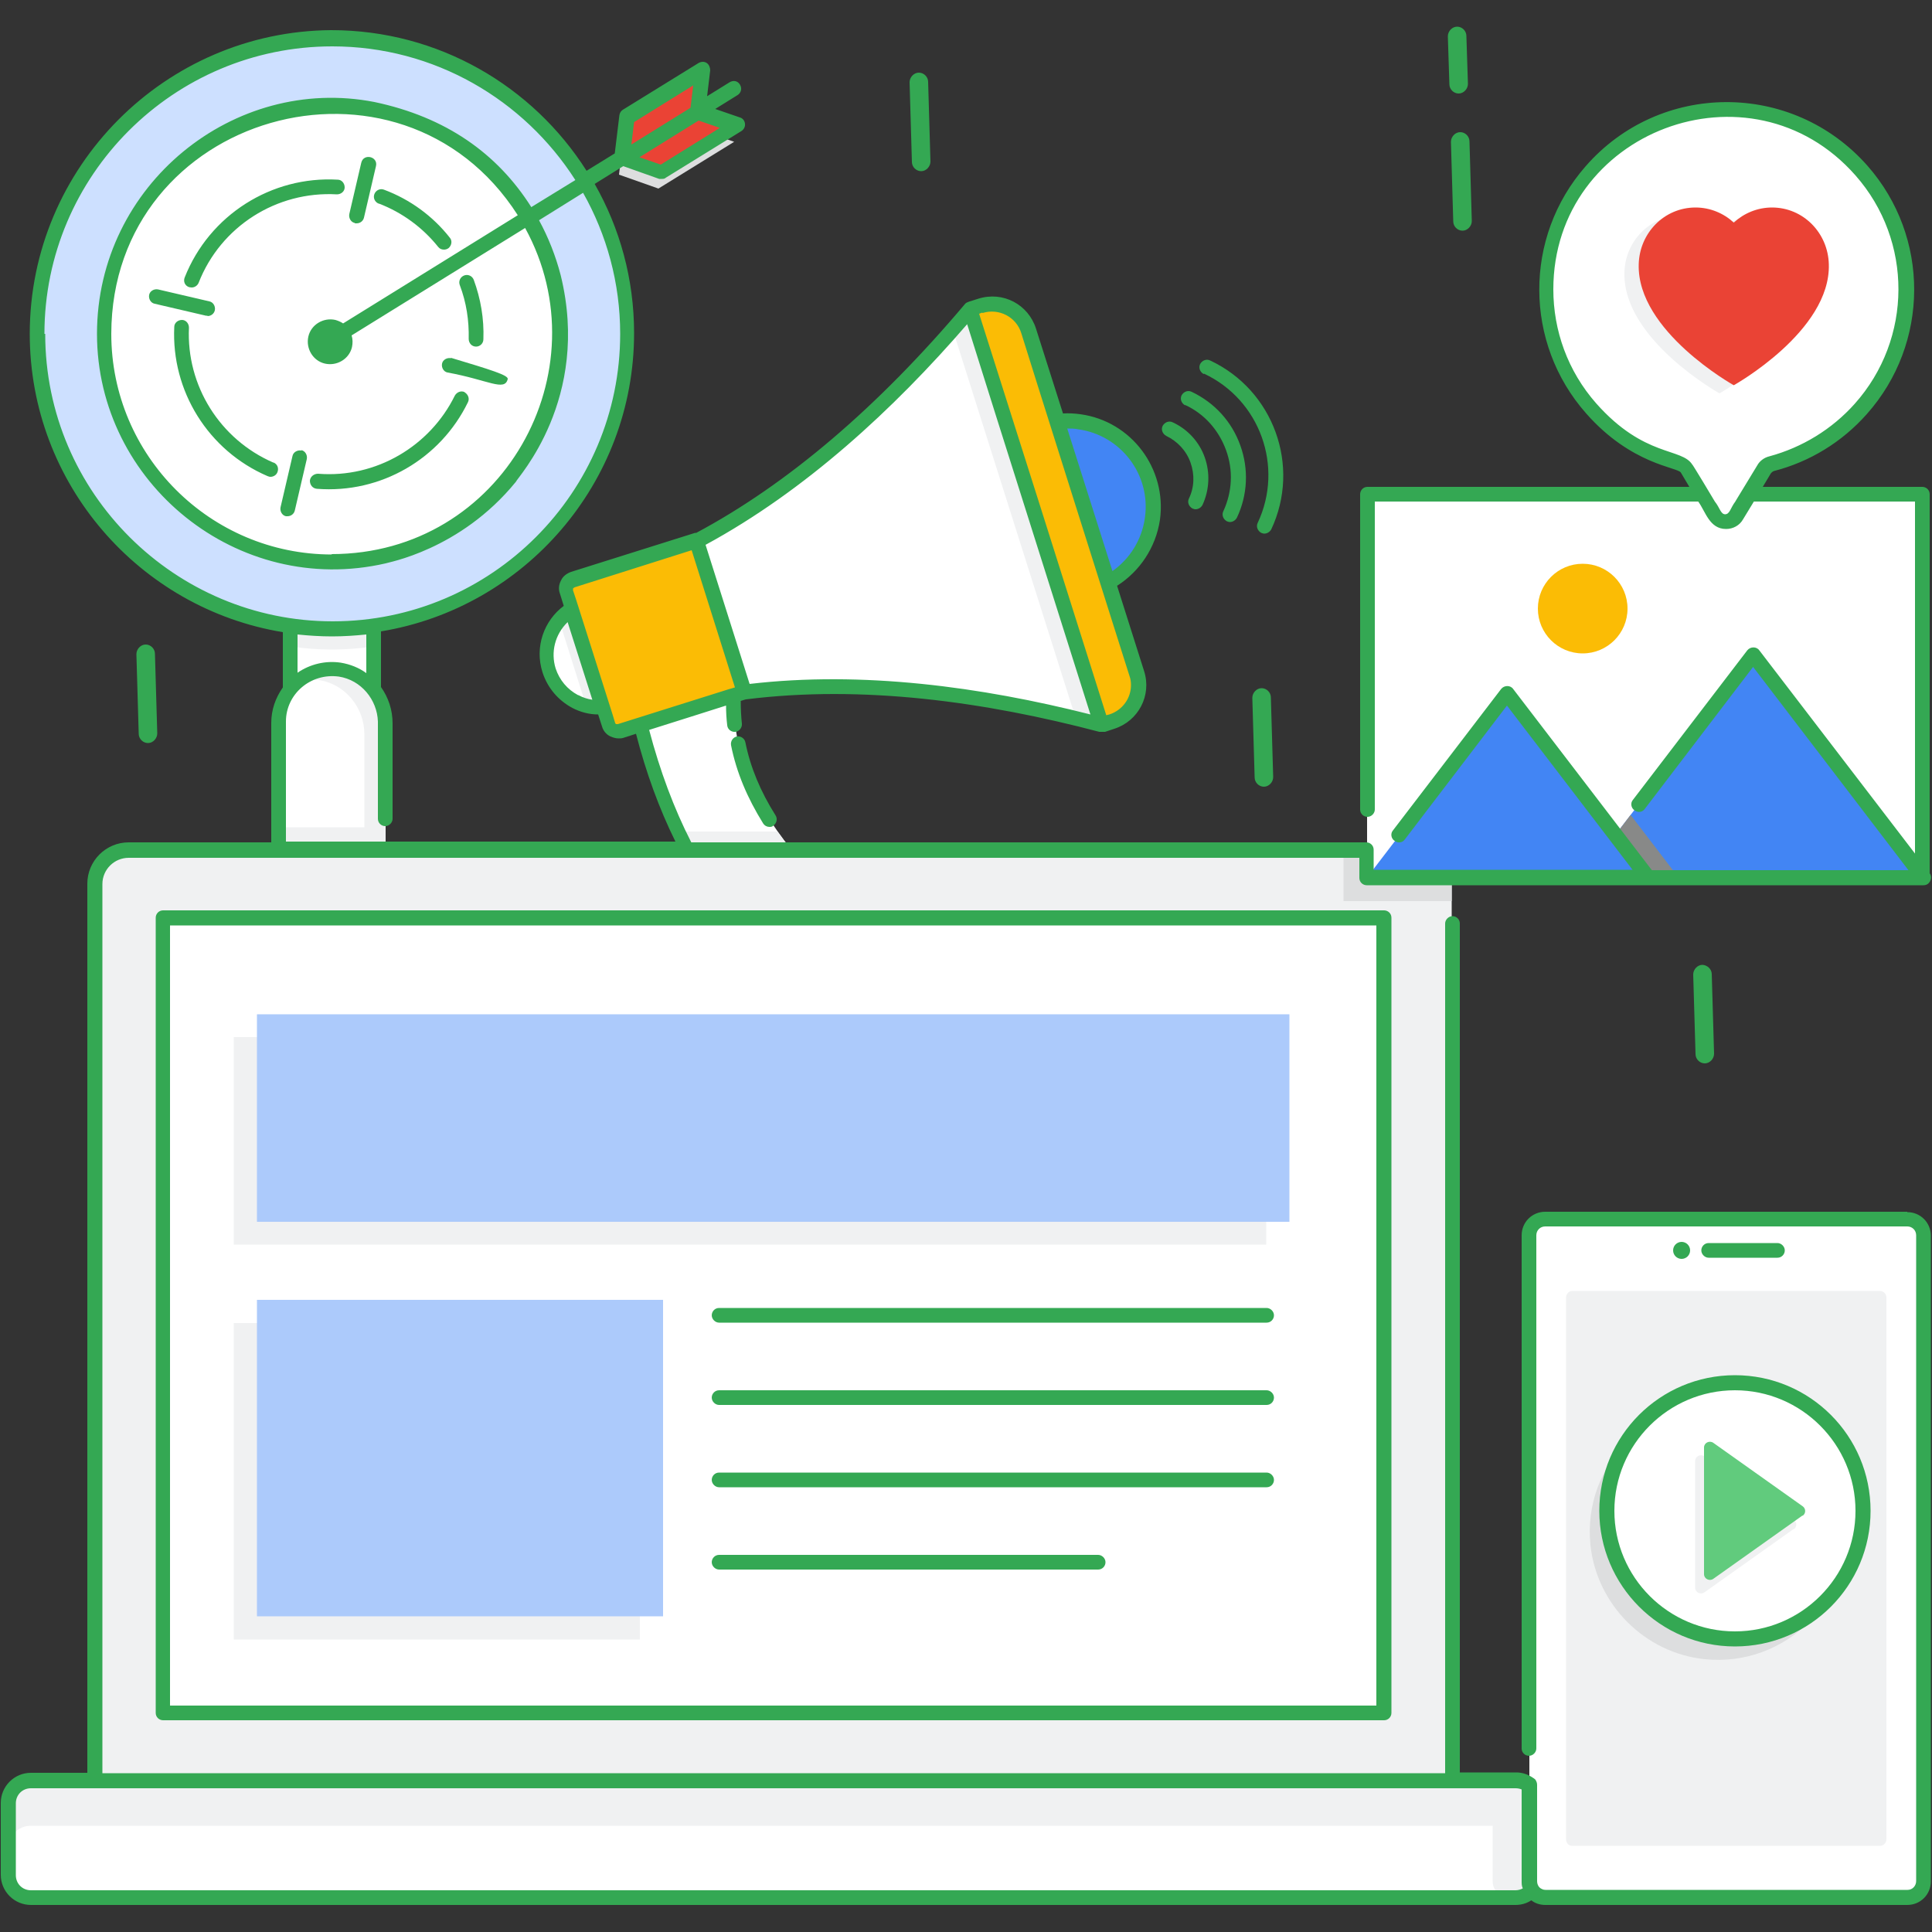 <?xml version="1.0" encoding="UTF-8"?>
<svg id="Layer_1" data-name="Layer 1" xmlns="http://www.w3.org/2000/svg" viewBox="0 0 50 50">
  <rect x="0" y="0" width="50" height="50" fill="#333333" stroke="none"/>
  <defs>
    <style>
      .cls-1 {
        fill: #accafb;
      }

      .cls-2 {
        fill: #fff;
      }

      .cls-3 {
        fill: #dddedf;
      }

      .cls-4 {
        fill: #61cb7d;
      }

      .cls-5 {
        fill: #888988;
      }

      .cls-6 {
        fill: #f0f1f2;
      }

      .cls-7 {
        fill: #cde0ff;
      }

      .cls-8 {
        fill: #4285f4;
      }

      .cls-9 {
        fill: #fbbc05;
      }

      .cls-10 {
        fill: none;
      }

      .cls-11 {
        fill: #34a853;
      }

      .cls-12 {
        fill: #ea4335;
      }
    </style>
  </defs>
  <polygon class="cls-3" points="18.11 2.24 17.98 3.31 19 3.67 17.04 4.88 16.02 4.52 16.15 3.45 18.11 2.24"/>
  <polygon class="cls-2" points="9.68 18.5 7.51 18.5 7.51 16.73 7.51 15.47 9.68 15.47 9.68 18.5"/>
  <path class="cls-6" d="M9.68,15.47h-2.18v1.26c.36,.05,.72,.08,1.09,.08,.37,0,.73-.03,1.09-.08v-1.25Z"/>
  <path class="cls-2" d="M8.6,14.54c-3.26,0-5.9-2.64-5.9-5.9,0-3.26,2.64-5.9,5.9-5.9s5.9,2.64,5.9,5.9c0,3.26-2.64,5.9-5.9,5.9Z"/>
  <path class="cls-7" d="M8.6,14.54c-3.26,0-5.9-2.64-5.9-5.9S5.34,2.74,8.6,2.74s5.9,2.64,5.9,5.9-2.64,5.9-5.9,5.9Z"/>
  <polygon class="cls-2" points="9.68 18.5 7.51 18.5 7.51 16.73 7.51 15.47 9.68 15.47 9.68 18.5"/>
  <path class="cls-6" d="M9.68,15.47h-2.18v1.26c.36,.05,.72,.08,1.09,.08,.37,0,.73-.03,1.09-.08v-1.25Z"/>
  <path class="cls-2" d="M9.98,18.74v5.84c0,.38-.15,.73-.41,.98-.29,.29-.7,.45-1.15,.4-.7-.09-1.21-.7-1.21-1.4v-5.84c0-.83,.73-1.49,1.59-1.37,.69,.1,1.18,.71,1.18,1.4Z"/>
  <path class="cls-6" d="M9.98,21.4v3.18c0,.38-.15,.73-.41,.98-.29,.29-.7,.45-1.15,.4-.7-.09-1.21-.7-1.21-1.4v-3.15s2.77,0,2.77,0Z"/>
  <path class="cls-6" d="M8.89,25.94s.09-.08,.13-.12c.25-.25,.41-.6,.41-.98v-5.84c0-.69-.5-1.3-1.18-1.4-.17-.02-.34-.02-.5,.02,.28-.22,.65-.33,1.05-.27,.69,.1,1.18,.71,1.18,1.4v5.84c0,.38-.16,.73-.41,.98-.18,.18-.42,.32-.68,.37Z"/>
  <path class="cls-2" d="M13.91,6.27c.17,.39,.3,.79,.38,1.19m-.15,3.21c-.83,2.26-3,3.87-5.54,3.87-3.26,0-5.9-2.64-5.9-5.9,0-3.26,2.64-5.9,5.9-5.9s5.9,2.64,5.9,5.9c0,.28-.02,.55-.06,.81"/>
  <path class="cls-7" d="M8.6,1C4.38,1,.96,4.42,.96,8.64s3.42,7.64,7.64,7.64,7.64-3.42,7.64-7.64S12.81,1,8.6,1Zm0,13.54c-3.26,0-5.9-2.64-5.9-5.9S5.34,2.74,8.6,2.74s5.9,2.64,5.9,5.9-2.64,5.9-5.9,5.9Z"/>
  <polygon class="cls-12" points="18.21 1.83 18.08 2.9 19.09 3.26 17.14 4.47 16.12 4.11 16.25 3.04 18.21 1.83"/>
  <line class="cls-10" x1="8.56" y1="8.8" x2="18.99" y2="2.33"/>
  <circle class="cls-8" cx="27.63" cy="13.13" r="2.23"/>
  <path class="cls-2" d="M15.11,15.65l.82,2.61c-.72,.23-1.49-.17-1.72-.89-.23-.72,.17-1.49,.89-1.72Z"/>
  <path class="cls-6" d="M15.11,15.65l.83,2.61c-.26,.08-.53,.08-.77,.01l-.69-2.19c.16-.2,.38-.35,.64-.43Z"/>
  <path class="cls-2" d="M20.85,22.82l-2.01,.64c-.08,.03-.16,0-.21-.07-.42-.58-.78-1.2-1.09-1.87-.4-.85-.72-1.77-.96-2.75l2.42-.77c-.04,1.34,.4,2.49,1.12,3.51,.24,.34,.51,.67,.81,1,.09,.1,.05,.27-.08,.31Z"/>
  <path class="cls-6" d="M20.85,22.82l-2.01,.64c-.08,.03-.16,0-.21-.07-.42-.58-.78-1.2-1.09-1.87h2.58c.24,.34,.51,.67,.81,1,.09,.1,.05,.27-.08,.31Z"/>
  <path class="cls-9" d="M19.28,17.91l-3.21,1.02c-.13,.04-.28-.03-.32-.17l-1.08-3.43c-.04-.13,.03-.28,.17-.32l3.21-1.02,1.24,3.91Z"/>
  <path class="cls-2" d="M25.13,8l3.4,10.76c-3.32-.87-6.43-1.21-9.25-.85l-1.23-3.9c2.52-1.33,4.87-3.39,7.08-6.01Z"/>
  <path class="cls-6" d="M25.13,8l3.4,10.76c-.23-.06-.46-.12-.69-.17l-3.18-10.05c.16-.18,.31-.35,.46-.54Z"/>
  <path class="cls-9" d="M28.79,18.68l-.26,.08-3.4-10.76,.26-.08c.52-.16,1.08,.12,1.24,.65l2.8,8.87c.16,.52-.12,1.08-.65,1.24Z"/>
  <g>
    <path class="cls-2" d="M39.81,46.67v1.86c0,.32-.26,.58-.58,.58H.8c-.33,0-.58-.26-.58-.58v-1.86c0-.32,.26-.58,.58-.58H39.22c.32,0,.58,.26,.58,.58Z"/>
    <path class="cls-6" d="M39.81,46.67v1.86c0,.32-.26,.58-.58,.58h-.18c-.23,0-.42-.19-.42-.42v-2.61h.6c.32,0,.58,.26,.58,.58Z"/>
    <path class="cls-6" d="M39.81,46.67v1.16c0-.32-.26-.58-.58-.58H.8c-.33,0-.58,.26-.58,.58v-1.16c0-.32,.26-.58,.58-.58H39.22c.32,0,.58,.26,.58,.58Zm-2.24-23.79v23.21H2.46V22.88c0-.48,.4-.88,.88-.88H36.69c.49,0,.88,.39,.88,.88Z"/>
    <path class="cls-3" d="M37.57,22.88v.44h-2.8v-1.32h1.92c.49,0,.88,.39,.88,.88Z"/>
    <rect class="cls-2" x="4.21" y="23.75" width="31.6" height="20.58"/>
    <rect class="cls-6" x="6.05" y="26.84" width="26.72" height="5.37"/>
    <rect class="cls-6" x="6.05" y="34.24" width="10.51" height="8.19"/>
    <rect class="cls-1" x="6.65" y="26.25" width="26.72" height="5.37"/>
    <rect class="cls-1" x="6.65" y="33.64" width="10.51" height="8.19"/>
  </g>
  <g>
    <path class="cls-2" d="M49.79,31.98v16.71c0,.23-.19,.42-.42,.42h-9.37c-.23,0-.42-.19-.42-.42V31.98c0-.23,.19-.42,.42-.42h9.37c.23,0,.42,.19,.42,.42Z"/>
    <path class="cls-6" d="M48.82,33.58v14.02c0,.09-.07,.17-.17,.17h-7.96c-.09,0-.16-.07-.16-.17v-14.02c0-.09,.07-.17,.16-.17h7.96c.09,0,.17,.07,.17,.17Z"/>
  </g>
  <g>
    <path class="cls-3" d="M47.76,39.3c.21,2.1-1.54,3.85-3.64,3.64-1.55-.16-2.8-1.41-2.96-2.96-.21-2.09,1.54-3.84,3.63-3.63,1.55,.15,2.81,1.4,2.96,2.96Z"/>
    <path class="cls-2" d="M41.61,38.76c-.21,2.1,1.54,3.85,3.64,3.64,1.55-.16,2.8-1.41,2.96-2.96,.21-2.09-1.54-3.84-3.63-3.63-1.55,.15-2.81,1.4-2.96,2.96Z"/>
    <path class="cls-6" d="M46.42,39.57l-2.31,1.64c-.1,.07-.24,0-.24-.12v-3.28c0-.12,.14-.19,.24-.12l2.31,1.64c.09,.06,.09,.19,0,.25Z"/>
    <path class="cls-4" d="M46.65,39.22l-2.31,1.64c-.1,.07-.24,0-.24-.12v-3.28c0-.12,.14-.19,.24-.12l2.31,1.64c.09,.06,.09,.19,0,.25Z"/>
  </g>
  <g>
    <rect class="cls-2" x="35.38" y="12.79" width="14.37" height="9.93"/>
    <polygon class="cls-8" points="49.78 22.71 40.96 22.71 42.2 21.09 45.37 16.94 49.78 22.71"/>
    <polygon class="cls-5" points="43.44 22.71 40.96 22.71 42.2 21.09 43.44 22.71"/>
    <polygon class="cls-8" points="42.66 22.71 35.38 22.71 39.02 17.95 42.66 22.71"/>
    <circle class="cls-9" cx="40.96" cy="15.75" r="1.16"/>
  </g>
  <g>
    <path class="cls-2" d="M41.17,4.43c-1.53,1.75-1.52,4.4,.02,6.14,.63,.72,1.43,1.19,2.27,1.42,.08,.02,.15,.07,.19,.14l.73,1.22c.12,.21,.42,.21,.55,0l.73-1.21c.04-.07,.11-.12,.2-.14,.86-.22,1.67-.69,2.31-1.41,1.55-1.74,1.56-4.42,.02-6.17-1.87-2.12-5.15-2.11-7.01,.02Z"/>
    <path class="cls-6" d="M46.96,7.05c.05,1.73-2.46,3.13-2.46,3.13,0,0-2.51-1.4-2.46-3.13,.02-.81,.66-1.47,1.47-1.47,.38,0,.73,.15,.99,.39,.26-.24,.61-.39,.99-.39,.81,0,1.45,.66,1.47,1.47Z"/>
    <path class="cls-12" d="M47.33,6.84c.05,1.73-2.46,3.13-2.46,3.13,0,0-2.51-1.4-2.46-3.13,.02-.81,.66-1.47,1.47-1.47,.38,0,.73,.15,.99,.39,.26-.24,.61-.39,.99-.39,.81,0,1.45,.66,1.47,1.47Z"/>
  </g>
  <g>
    <path class="cls-11" d="M12.13,8.77c0,.11,.08,.2,.19,.2,.1,0,.19-.08,.19-.19,.02-.53-.07-1.05-.25-1.54-.04-.1-.15-.15-.25-.11-.1,.04-.15,.15-.11,.25,.17,.45,.24,.91,.23,1.39Zm-2.32-3.5c.6,.23,1.13,.62,1.53,1.12,.04,.05,.09,.07,.15,.07,.04,0,.08-.01,.12-.04,.08-.07,.1-.19,.03-.27-.44-.56-1.03-.99-1.7-1.24-.1-.04-.21,.01-.25,.11-.04,.1,.01,.21,.11,.25Zm-4.92,2.16s.05,.01,.07,.01c.08,0,.15-.05,.18-.12,.57-1.46,2.02-2.38,3.58-2.29,.11,0,.2-.08,.2-.18,0-.11-.08-.2-.18-.2-1.71-.1-3.32,.91-3.96,2.53-.04,.1,0,.21,.11,.25Zm2.18,4.54c-1.38-.6-2.25-1.99-2.18-3.49,0-.11-.08-.2-.18-.2-.11,0-.2,.08-.2,.18-.08,1.66,.88,3.2,2.41,3.86,.03,.01,.05,.02,.08,.02,.07,0,.15-.04,.18-.12,.04-.1,0-.21-.1-.25Zm4.96-1.82c-.1-.05-.21,0-.26,.09-.64,1.3-2.03,2.14-3.54,2.02-.1,0-.2,.07-.21,.18,0,.11,.07,.2,.18,.21,1.66,.13,3.2-.78,3.91-2.24,.05-.1,0-.21-.09-.26Zm-2.84-4.37s.03,0,.04,0c.09,0,.17-.06,.19-.15l.31-1.33c.06-.25-.32-.34-.38-.09l-.31,1.33c-.02,.1,.04,.21,.14,.23Zm-1.39,5.88c-.1-.02-.21,.04-.23,.14l-.31,1.33c-.02,.1,.04,.21,.14,.23,.01,0,.03,0,.04,0,.09,0,.17-.06,.19-.15l.31-1.33c.02-.1-.04-.21-.14-.23Zm-2.43-3.48c.09,0,.17-.06,.19-.15,.02-.1-.04-.21-.14-.23l-1.33-.31c-.1-.02-.21,.04-.23,.14s.04,.21,.14,.23l1.33,.31s.03,0,.04,0Zm6.3,1.09c-.1-.02-.21,.04-.23,.14s.04,.21,.14,.23c1.05,.19,1.48,.5,1.56,.17,.02-.1-.44-.24-1.47-.55Zm7.4,9.79c-.1,.02-.17,.12-.15,.23,.14,.7,.42,1.36,.83,2.02,.04,.06,.1,.09,.16,.09,.04,0,.07,0,.1-.03,.09-.06,.12-.18,.06-.27-.39-.62-.65-1.24-.78-1.89-.02-.1-.12-.17-.23-.15Zm-14.85,4.5c-.11,0-.19,.09-.19,.19v20.58c0,.11,.09,.19,.19,.19h31.6c.11,0,.19-.09,.19-.19V23.75c0-.11-.09-.19-.19-.19-6.49,0-24.98,0-31.6,0Zm31.41,20.58H4.4V23.95h31.22v20.19Z"/>
    <path class="cls-11" d="M18.61,34.23h14.17c.11,0,.19-.09,.19-.19s-.09-.19-.19-.19h-14.17c-.11,0-.19,.09-.19,.19s.09,.19,.19,.19Zm0,2.13h14.17c.11,0,.19-.09,.19-.19s-.09-.19-.19-.19h-14.17c-.11,0-.19,.09-.19,.19s.09,.19,.19,.19Zm0,2.13h14.17c.11,0,.19-.09,.19-.19s-.09-.19-.19-.19h-14.17c-.11,0-.19,.09-.19,.19s.09,.19,.19,.19Zm0,2.13h9.81c.11,0,.19-.09,.19-.19s-.09-.19-.19-.19h-9.81c-.11,0-.19,.09-.19,.19s.09,.19,.19,.19Z"/>
    <path class="cls-11" d="M49.36,31.36h-9.37c-.34,0-.61,.27-.61,.61v13.28c0,.11,.09,.19,.19,.19s.19-.09,.19-.19v-13.28c0-.13,.1-.23,.23-.23h9.37c.13,0,.23,.1,.23,.23v16.71c0,.13-.1,.23-.22,.23h-9.37s-.06,0-.09-.02c-.08-.03-.13-.11-.13-.21v-2.49c0-.05-.02-.1-.05-.14-.01-.01-.03-.02-.04-.03-.13-.09-.28-.15-.45-.15h-1.46V23.9c0-.11-.09-.19-.19-.19s-.19,.09-.19,.19v21.99H2.65V22.88c0-.38,.31-.68,.68-.68h31.85v.52c0,.11,.09,.19,.19,.19h14.37s.01,0,.02,0c0,0,0,0,0,0,0,0,.01,0,.02,0,.04,0,.08-.01,.12-.04,.08-.07,.1-.19,.04-.27h0V12.79c0-.11-.09-.19-.19-.19h-4.13l.21-.35s.04-.05,.08-.06c.93-.24,1.76-.75,2.4-1.47,1.63-1.83,1.64-4.59,.02-6.43-1.95-2.21-5.38-2.19-7.3,.02-1.6,1.83-1.59,4.57,.02,6.39,1.17,1.33,2.37,1.39,2.45,1.53l.22,.37h-8.33c-.11,0-.19,.09-.19,.19v8.16c0,.11,.09,.19,.19,.19s.19-.09,.19-.19v-7.97h8.37c.19,.26,.29,.71,.72,.71,.18,0,.35-.09,.44-.25l.28-.46h4.17v9.11l-4.03-5.26c-.07-.1-.23-.1-.31,0l-2.96,3.87c-.07,.08-.05,.21,.04,.27,.09,.07,.21,.05,.27-.04l2.8-3.67,4.02,5.26h-6.64l-3.59-4.69c-.07-.1-.23-.1-.31,0l-2.8,3.66c-.07,.08-.05,.21,.04,.27,.09,.07,.21,.05,.27-.04l2.64-3.46,3.25,4.25h-6.7v-.52c0-.11-.09-.19-.19-.19H17.89c-.45-.88-.81-1.85-1.09-2.91,2.06-.65,.6-.19,1.99-.63,0,.17,.01,.34,.03,.51,.01,.11,.11,.18,.21,.17,.1-.01,.18-.11,.17-.21-.02-.19-.03-.39-.03-.59l.13-.04c3.03-.38,6.19,.06,9.15,.84,0,0,.01,0,.02,0h0s.03,0,.05,0c.02,0,.04,0,.06,0h.02s.24-.08,.24-.08c.62-.2,.97-.86,.77-1.49l-.7-2.21c.58-.37,1-.98,1.11-1.71h0c.18-1.32-.74-2.55-2.06-2.73-.15-.02-.3-.03-.45-.02l-.7-2.2c-.2-.62-.85-.97-1.49-.77-.24,.08-.29,.08-.34,.13,0,0,0,0,0,0-2.26,2.68-4.6,4.67-6.96,5.93h0s-.02,0-.03,0l-3.21,1.01c-.11,.04-.21,.11-.26,.22-.06,.11-.07,.23-.03,.34l.1,.32c-.51,.38-.76,1.06-.55,1.72,.13,.4,.4,.72,.77,.92,.21,.11,.44,.17,.67,.17l.1,.31c.03,.11,.11,.21,.22,.26,.07,.03,.14,.05,.21,.05,.04,0,.09,0,.14-.02l.31-.1c.26,1.01,.6,1.94,1.02,2.79H7.4v-3.09s0-.01,0-.02c0-.7,.63-1.26,1.37-1.16,.58,.09,.99,.6,1.01,1.16,0,.02,0,.03,0,.05v2.47c0,.11,.09,.19,.19,.19s.19-.09,.19-.19v-2.47c0-.35-.11-.67-.3-.94v-1.44c3.71-.61,6.55-3.84,6.55-7.72,0-1.4-.37-2.72-1.02-3.86l.74-.46,.93,.33s.04,0,.07,0c.03,0,.07,0,.1-.03l1.96-1.21c.06-.04,.1-.11,.09-.19s-.06-.14-.13-.16l-.64-.22,.58-.36c.09-.06,.12-.17,.06-.27s-.17-.12-.27-.06l-.58,.36,.08-.67c0-.07-.03-.15-.09-.19-.06-.04-.14-.04-.21,0l-1.96,1.21c-.05,.03-.08,.08-.09,.14l-.12,.99-.73,.45c-1.39-2.19-3.83-3.64-6.61-3.64C4.28,.81,.77,4.32,.77,8.64c0,3.88,2.84,7.11,6.55,7.72v1.43c-.19,.27-.3,.58-.3,.92v3.09H3.33c-.59,0-1.07,.48-1.07,1.07v23.01H.8c-.43,0-.78,.35-.78,.78v1.86c0,.43,.35,.78,.78,.78H39.22c.15,0,.29-.04,.41-.12,.1,.08,.23,.12,.36,.12h9.37c.34,0,.61-.27,.61-.61V31.98c0-.34-.27-.61-.61-.61Zm-4.71-18.05c-.12,0-.14-.17-.27-.33-.01-.02-.61-1.02-.58-.95-.27-.45-1.24-.18-2.49-1.59-.74-.84-1.11-1.89-1.11-2.95,0-4.1,5.11-6.03,7.82-2.95,1.49,1.69,1.48,4.23-.02,5.91-.59,.66-1.36,1.13-2.21,1.36-.13,.03-.25,.12-.31,.23-.01,.02-.61,1-.57,.94-.13,.17-.14,.33-.27,.33Zm-16.75-2.2c1.11,.15,1.89,1.18,1.73,2.29-.08,.58-.4,1.07-.84,1.38l-1.17-3.69c.09,0,.19,0,.28,.02Zm-2.47-3.01c.42-.13,.87,.1,1,.52,0,.02,2.83,8.97,2.8,8.87,.03,.08,.04,.16,.04,.24,0,.34-.22,.65-.56,.76l-.08,.02c-2.23-7.05-1.15-3.65-3.29-10.39l.08-.03Zm-.4,.29c.8,2.55,.08,.26,3.19,10.1-2.84-.72-5.91-1.13-8.82-.79l-1.14-3.6c2.58-1.4,4.86-3.5,6.77-5.71Zm-10.07,9.6c-.28-.15-.48-.39-.58-.69-.13-.42-.02-.88,.31-1.2l.64,2.01c-.13-.02-.25-.06-.36-.12Zm1.03,.75s-.04,0-.04,0c-.01,0-.03-.02-.03-.03l-.07-.23-.94-2.96-.08-.24s0-.04,0-.05c0,0,.02-.02,.04-.03l3.03-.96,1.12,3.55-.1,.03c-.3,.09,1.08-.34-2.93,.92Zm2.64-15.43l-1.53,.95-.55-.19,1.53-.95,.55,.19Zm-2.22-.15l1.53-.95-.07,.58-1.53,.95,.07-.58ZM1.15,8.64C1.15,4.54,4.49,1.2,8.6,1.2c2.64,0,4.96,1.38,6.29,3.46l-1.14,.7c-.88-1.39-2.21-2.33-4.06-2.72-3.63-.71-7.18,2.14-7.18,6s3.64,6.82,7.47,5.94c.02-.02,1.92-.33,3.37-2.11,.03-.1,1.95-2.14,1.16-5.35-.13-.5-.32-.98-.56-1.42l1.14-.71c.61,1.08,.96,2.33,.96,3.65,0,4.1-3.33,7.44-7.44,7.44-4.07,0-7.44-3.31-7.44-7.44Zm7.44,5.71c-3.15,0-5.71-2.56-5.71-5.71C2.89,2.93,10.36,.82,13.4,5.57l-4.52,2.8c-.06-.04-.13-.07-.2-.09-.31-.07-.63,.12-.7,.43-.07,.31,.12,.63,.43,.7,.31,.07,.63-.12,.7-.43,.02-.1,.02-.2-.01-.3h0s4.49-2.78,4.49-2.78c2.03,3.7-.58,8.44-5.01,8.44Zm0,2.12c.3,0,.6-.02,.89-.05v1c-.19-.14-.42-.23-.66-.27-.4-.06-.8,.04-1.12,.26v-.99c.29,.03,.59,.05,.89,.05Zm30.63,32.45H.8c-.22,0-.39-.17-.39-.39v-1.86c0-.22,.17-.39,.39-.39,1.02,0,35.23,0,38.42,0,.06,0,.11,.01,.16,.03v2.38c0,.06,0,.12,.03,.18-.05,.03-.12,.05-.19,.05Z"/>
    <circle class="cls-11" cx="43.52" cy="32.36" r=".22"/>
    <path class="cls-11" d="M46,32.55c.11,0,.19-.09,.19-.19s-.09-.19-.19-.19h-1.78c-.11,0-.19,.09-.19,.19s.09,.19,.19,.19h1.78Zm-4.61,6.55c0,1.93,1.57,3.51,3.51,3.51s3.51-1.57,3.51-3.51-1.57-3.51-3.51-3.51-3.51,1.57-3.51,3.51Zm3.51-3.12c1.72,0,3.12,1.4,3.12,3.12s-1.4,3.12-3.12,3.12-3.12-1.4-3.12-3.12c0-1.72,1.4-3.12,3.12-3.12ZM31.16,9.67c1.45,.68,2.07,2.41,1.39,3.86-.05,.1,0,.21,.09,.26,.03,.01,.05,.02,.08,.02,.07,0,.14-.04,.18-.11,.77-1.64,.06-3.6-1.58-4.37-.1-.05-.21,0-.26,.09-.05,.1,0,.21,.09,.26Z"/>
    <path class="cls-11" d="M30.67,10.48c.5,.23,.87,.65,1.06,1.17,.19,.52,.16,1.08-.07,1.58-.05,.1,0,.21,.09,.26,.03,.01,.05,.02,.08,.02,.07,0,.14-.04,.18-.11,.28-.59,.31-1.26,.09-1.87-.22-.62-.67-1.11-1.26-1.39-.1-.05-.21,0-.26,.09-.05,.1,0,.21,.09,.26Z"/>
    <path class="cls-11" d="M30.18,11.28c.29,.14,.52,.38,.63,.69,.11,.31,.1,.64-.04,.93-.05,.1,0,.21,.09,.26,.03,.01,.05,.02,.08,.02,.07,0,.14-.04,.18-.11,.18-.39,.2-.83,.06-1.23s-.44-.73-.83-.91c-.1-.05-.21,0-.26,.09-.05,.1,0,.21,.09,.26Zm7.61-7.86h0c-.13,0-.24,.12-.24,.25l.06,2.06c0,.13,.11,.24,.24,.24h0c.13,0,.24-.12,.24-.25l-.06-2.06c0-.13-.11-.24-.24-.24Zm-.04-1h0c.13,0,.24-.12,.24-.25l-.04-1.24c0-.13-.11-.24-.24-.24h0c-.13,0-.24,.12-.24,.25l.04,1.24c0,.13,.11,.24,.24,.24Zm-5.1,15.39h0c-.13,0-.24,.12-.24,.25l.06,2.06c0,.13,.11,.24,.24,.24h0c.13,0,.24-.12,.24-.25l-.06-2.06c0-.13-.11-.24-.24-.24ZM23.84,4.43h0c.13,0,.24-.12,.24-.25l-.06-2.06c0-.13-.11-.24-.24-.24h0c-.13,0-.24,.12-.24,.25l.06,2.06c0,.13,.11,.24,.24,.24ZM3.83,19.23h0c.13,0,.24-.12,.24-.25l-.06-2.06c0-.13-.11-.24-.24-.24h0c-.13,0-.24,.12-.24,.25l.06,2.06c0,.13,.11,.24,.24,.24Zm40.23,5.74c-.13,0-.24,.12-.24,.25l.06,2.06c0,.13,.11,.24,.24,.24h0c.13,0,.24-.12,.24-.25l-.06-2.06c0-.13-.12-.24-.25-.24Z"/>
  </g>
</svg>